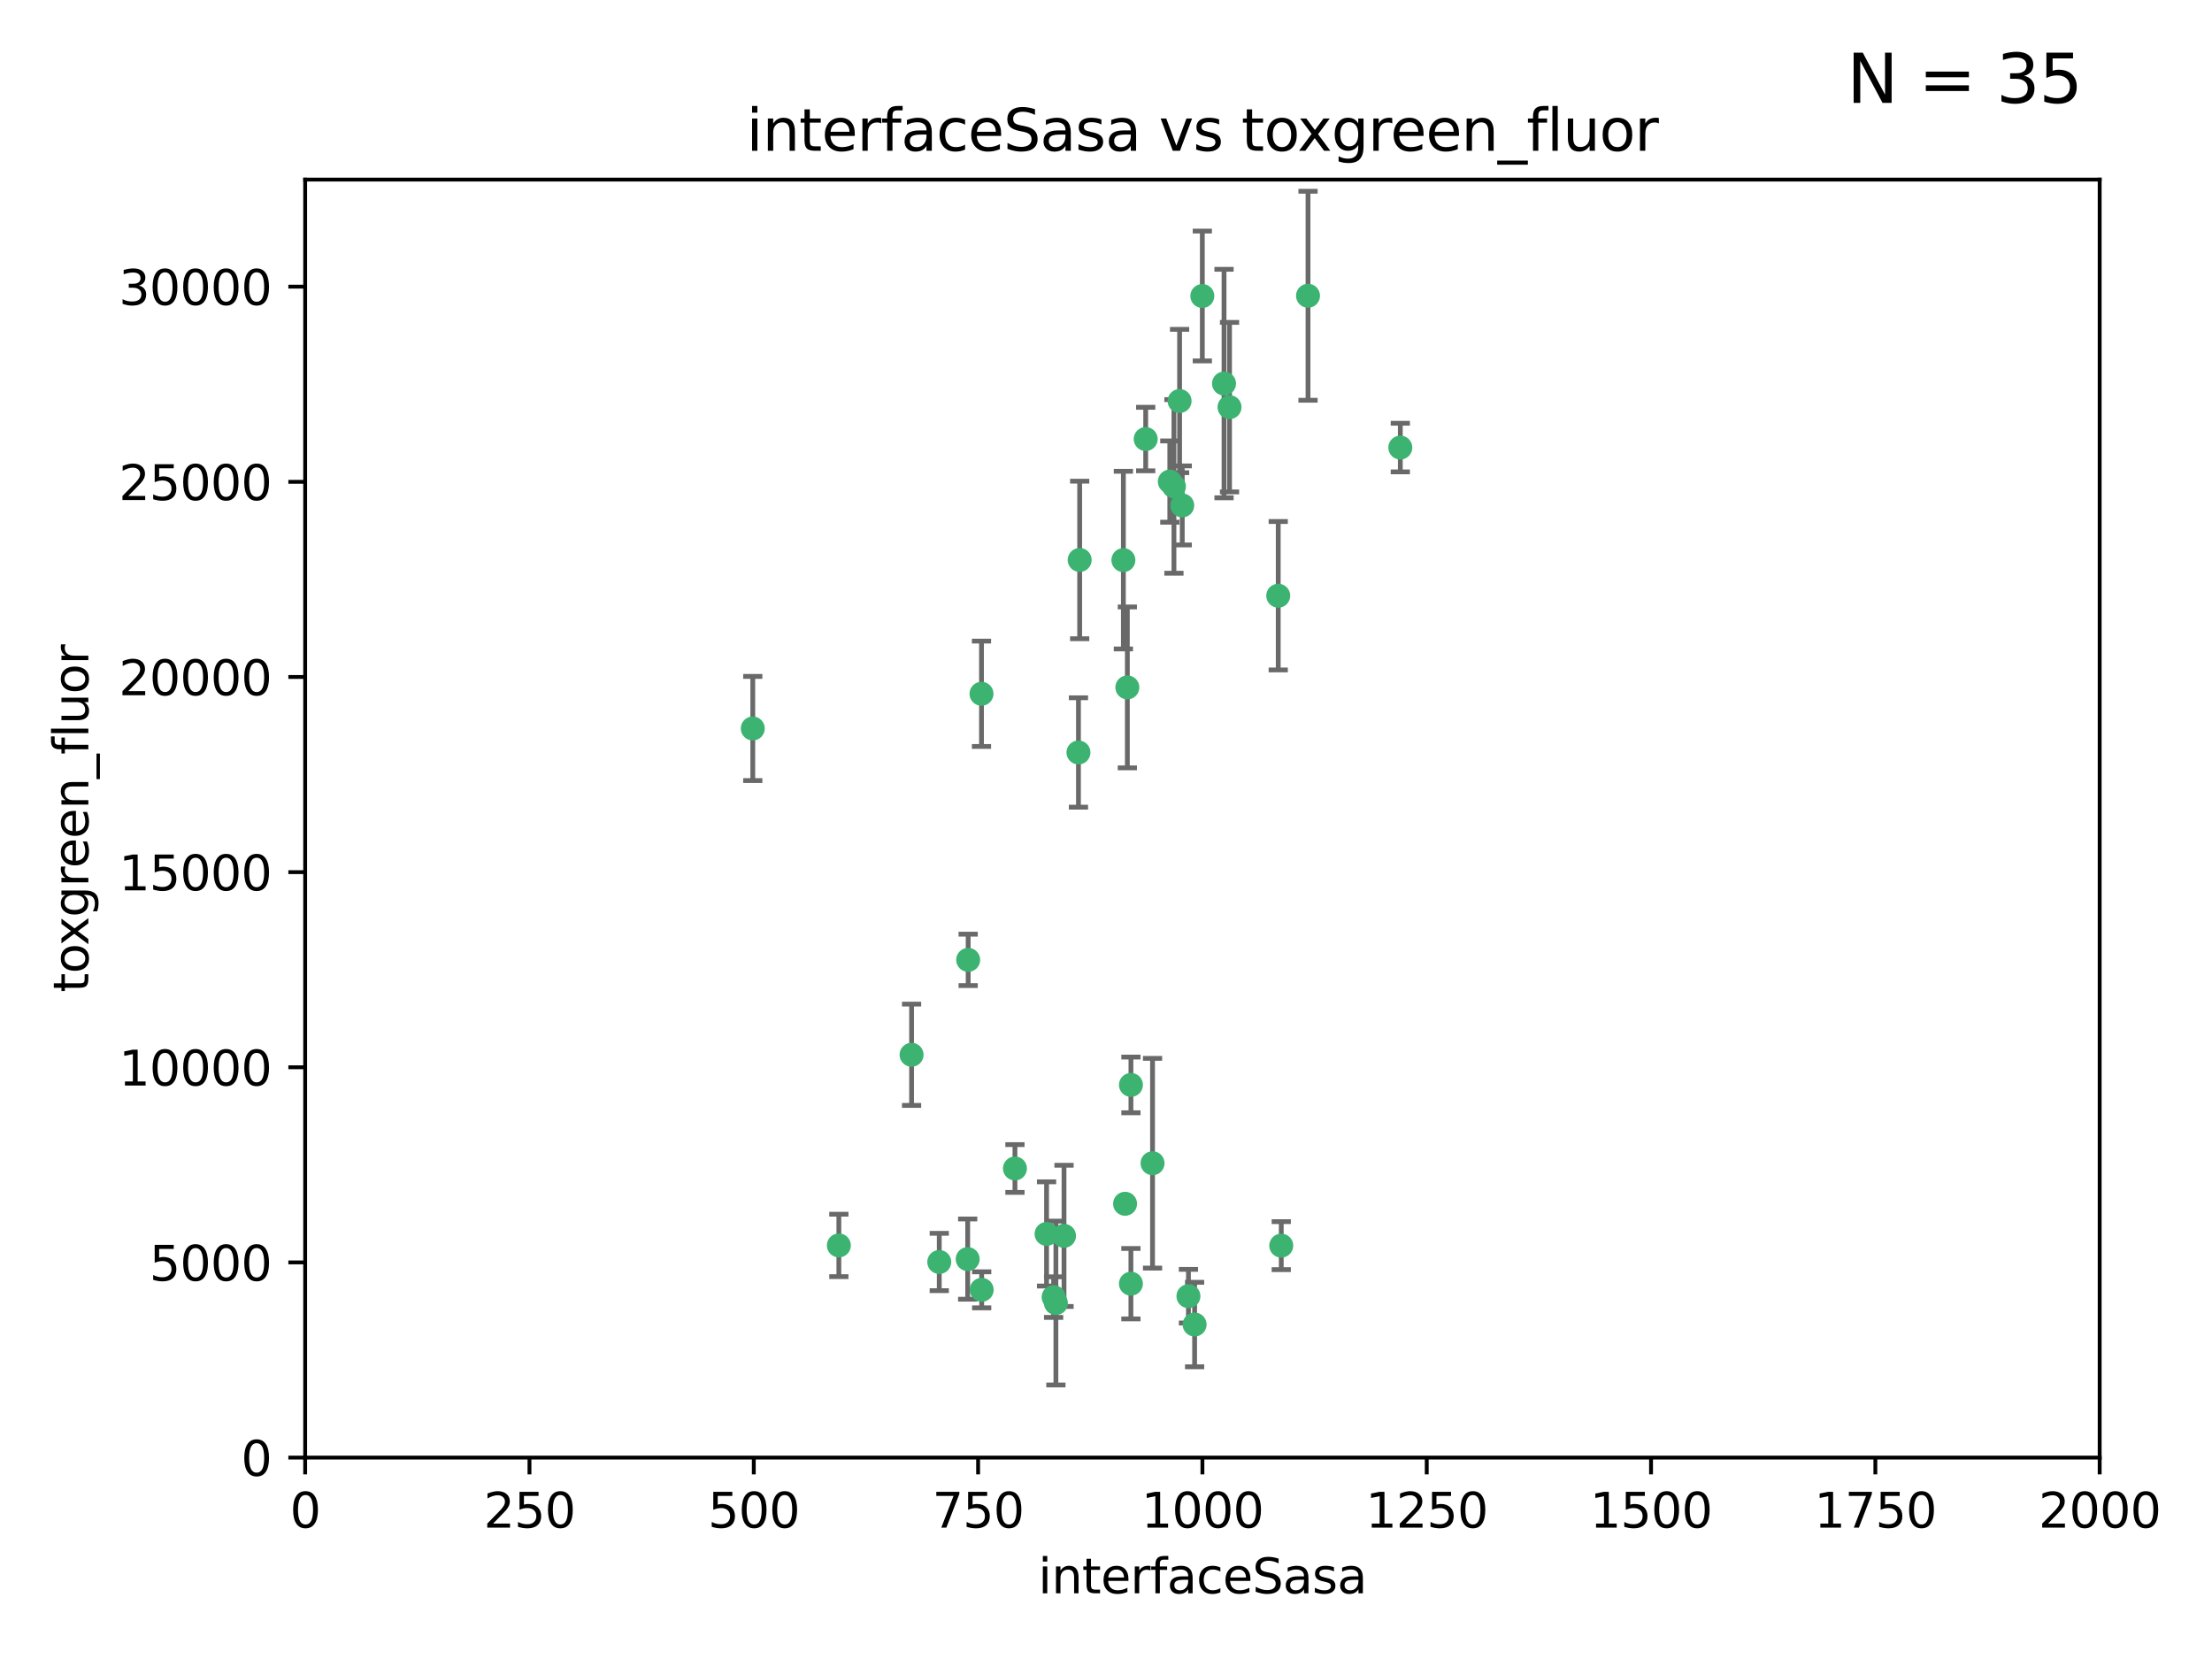 <?xml version="1.0" encoding="utf-8" standalone="no"?>
<!DOCTYPE svg PUBLIC "-//W3C//DTD SVG 1.1//EN"
  "http://www.w3.org/Graphics/SVG/1.1/DTD/svg11.dtd">
<svg xmlns:xlink="http://www.w3.org/1999/xlink" width="460.8pt" height="345.6pt" viewBox="0 0 460.8 345.6" xmlns="http://www.w3.org/2000/svg" version="1.1">
 <defs>
  <style type="text/css">*{stroke-linejoin: round; stroke-linecap: butt}</style>
 </defs>
 <g id="figure_1">
  <g id="patch_1">
   <path d="M 0 345.6 
L 460.8 345.6 
L 460.8 0 
L 0 0 
z
" style="fill: #ffffff"/>
  </g>
  <g id="axes_1">
   <g id="patch_2">
    <path d="M 63.571 303.64 
L 437.4 303.64 
L 437.4 37.411 
L 63.571 37.411 
z
" style="fill: #ffffff"/>
   </g>
   <g id="PathCollection_1">
    <defs>
     <path id="mc323bd91e9" d="M 0 1.118 
C 0.297 1.118 0.581 1 0.791 0.791 
C 1 0.581 1.118 0.297 1.118 0 
C 1.118 -0.297 1 -0.581 0.791 -0.791 
C 0.581 -1 0.297 -1.118 0 -1.118 
C -0.297 -1.118 -0.581 -1 -0.791 -0.791 
C -1 -0.581 -1.118 -0.297 -1.118 0 
C -1.118 0.297 -1 0.581 -0.791 0.791 
C -0.581 1 -0.297 1.118 0 1.118 
z
" style="stroke: #3cb371"/>
    </defs>
    <g clip-path="url(#pe7edab151d)">
     <use xlink:href="#mc323bd91e9" x="243.693" y="100.319" style="fill: #3cb371; stroke: #3cb371"/>
     <use xlink:href="#mc323bd91e9" x="272.484" y="61.614" style="fill: #3cb371; stroke: #3cb371"/>
     <use xlink:href="#mc323bd91e9" x="266.28" y="124.1" style="fill: #3cb371; stroke: #3cb371"/>
     <use xlink:href="#mc323bd91e9" x="254.987" y="79.9" style="fill: #3cb371; stroke: #3cb371"/>
     <use xlink:href="#mc323bd91e9" x="174.75" y="259.442" style="fill: #3cb371; stroke: #3cb371"/>
     <use xlink:href="#mc323bd91e9" x="246.284" y="105.288" style="fill: #3cb371; stroke: #3cb371"/>
     <use xlink:href="#mc323bd91e9" x="244.553" y="101.33" style="fill: #3cb371; stroke: #3cb371"/>
     <use xlink:href="#mc323bd91e9" x="256.134" y="84.817" style="fill: #3cb371; stroke: #3cb371"/>
     <use xlink:href="#mc323bd91e9" x="234.02" y="116.682" style="fill: #3cb371; stroke: #3cb371"/>
     <use xlink:href="#mc323bd91e9" x="238.669" y="91.463" style="fill: #3cb371; stroke: #3cb371"/>
     <use xlink:href="#mc323bd91e9" x="245.731" y="83.54" style="fill: #3cb371; stroke: #3cb371"/>
     <use xlink:href="#mc323bd91e9" x="266.908" y="259.488" style="fill: #3cb371; stroke: #3cb371"/>
     <use xlink:href="#mc323bd91e9" x="240.095" y="242.324" style="fill: #3cb371; stroke: #3cb371"/>
     <use xlink:href="#mc323bd91e9" x="291.711" y="93.237" style="fill: #3cb371; stroke: #3cb371"/>
     <use xlink:href="#mc323bd91e9" x="224.916" y="116.65" style="fill: #3cb371; stroke: #3cb371"/>
     <use xlink:href="#mc323bd91e9" x="250.465" y="61.664" style="fill: #3cb371; stroke: #3cb371"/>
     <use xlink:href="#mc323bd91e9" x="204.462" y="144.527" style="fill: #3cb371; stroke: #3cb371"/>
     <use xlink:href="#mc323bd91e9" x="201.688" y="199.958" style="fill: #3cb371; stroke: #3cb371"/>
     <use xlink:href="#mc323bd91e9" x="224.662" y="156.754" style="fill: #3cb371; stroke: #3cb371"/>
     <use xlink:href="#mc323bd91e9" x="204.503" y="268.694" style="fill: #3cb371; stroke: #3cb371"/>
     <use xlink:href="#mc323bd91e9" x="234.375" y="250.767" style="fill: #3cb371; stroke: #3cb371"/>
     <use xlink:href="#mc323bd91e9" x="221.654" y="257.451" style="fill: #3cb371; stroke: #3cb371"/>
     <use xlink:href="#mc323bd91e9" x="195.666" y="262.896" style="fill: #3cb371; stroke: #3cb371"/>
     <use xlink:href="#mc323bd91e9" x="235.596" y="226.007" style="fill: #3cb371; stroke: #3cb371"/>
     <use xlink:href="#mc323bd91e9" x="247.573" y="270.018" style="fill: #3cb371; stroke: #3cb371"/>
     <use xlink:href="#mc323bd91e9" x="235.59" y="267.417" style="fill: #3cb371; stroke: #3cb371"/>
     <use xlink:href="#mc323bd91e9" x="201.587" y="262.293" style="fill: #3cb371; stroke: #3cb371"/>
     <use xlink:href="#mc323bd91e9" x="219.488" y="270.21" style="fill: #3cb371; stroke: #3cb371"/>
     <use xlink:href="#mc323bd91e9" x="248.859" y="275.924" style="fill: #3cb371; stroke: #3cb371"/>
     <use xlink:href="#mc323bd91e9" x="219.963" y="271.445" style="fill: #3cb371; stroke: #3cb371"/>
     <use xlink:href="#mc323bd91e9" x="189.899" y="219.726" style="fill: #3cb371; stroke: #3cb371"/>
     <use xlink:href="#mc323bd91e9" x="234.846" y="143.2" style="fill: #3cb371; stroke: #3cb371"/>
     <use xlink:href="#mc323bd91e9" x="218.019" y="257.051" style="fill: #3cb371; stroke: #3cb371"/>
     <use xlink:href="#mc323bd91e9" x="211.432" y="243.416" style="fill: #3cb371; stroke: #3cb371"/>
     <use xlink:href="#mc323bd91e9" x="156.817" y="151.755" style="fill: #3cb371; stroke: #3cb371"/>
    </g>
   </g>
   <g id="matplotlib.axis_1">
    <g id="xtick_1">
     <g id="line2d_1">
      <defs>
       <path id="m67f3a3d428" d="M 0 0 
L 0 3.5 
" style="stroke: #000000; stroke-width: 0.8"/>
      </defs>
      <g>
       <use xlink:href="#m67f3a3d428" x="63.571" y="303.64" style="stroke: #000000; stroke-width: 0.8"/>
      </g>
     </g>
     <g id="text_1">
      <!-- 0 -->
      <g transform="translate(60.39 318.238)scale(0.1 -0.1)">
       <defs>
        <path id="DejaVuSans-30" d="M 2034 4250 
Q 1547 4250 1301 3770 
Q 1056 3291 1056 2328 
Q 1056 1369 1301 889 
Q 1547 409 2034 409 
Q 2525 409 2770 889 
Q 3016 1369 3016 2328 
Q 3016 3291 2770 3770 
Q 2525 4250 2034 4250 
z
M 2034 4750 
Q 2819 4750 3233 4129 
Q 3647 3509 3647 2328 
Q 3647 1150 3233 529 
Q 2819 -91 2034 -91 
Q 1250 -91 836 529 
Q 422 1150 422 2328 
Q 422 3509 836 4129 
Q 1250 4750 2034 4750 
z
" transform="scale(0.016)"/>
       </defs>
       <use xlink:href="#DejaVuSans-30"/>
      </g>
     </g>
    </g>
    <g id="xtick_2">
     <g id="line2d_2">
      <g>
       <use xlink:href="#m67f3a3d428" x="110.3" y="303.64" style="stroke: #000000; stroke-width: 0.8"/>
      </g>
     </g>
     <g id="text_2">
      <!-- 250 -->
      <g transform="translate(100.756 318.238)scale(0.1 -0.1)">
       <defs>
        <path id="DejaVuSans-32" d="M 1228 531 
L 3431 531 
L 3431 0 
L 469 0 
L 469 531 
Q 828 903 1448 1529 
Q 2069 2156 2228 2338 
Q 2531 2678 2651 2914 
Q 2772 3150 2772 3378 
Q 2772 3750 2511 3984 
Q 2250 4219 1831 4219 
Q 1534 4219 1204 4116 
Q 875 4013 500 3803 
L 500 4441 
Q 881 4594 1212 4672 
Q 1544 4750 1819 4750 
Q 2544 4750 2975 4387 
Q 3406 4025 3406 3419 
Q 3406 3131 3298 2873 
Q 3191 2616 2906 2266 
Q 2828 2175 2409 1742 
Q 1991 1309 1228 531 
z
" transform="scale(0.016)"/>
        <path id="DejaVuSans-35" d="M 691 4666 
L 3169 4666 
L 3169 4134 
L 1269 4134 
L 1269 2991 
Q 1406 3038 1543 3061 
Q 1681 3084 1819 3084 
Q 2600 3084 3056 2656 
Q 3513 2228 3513 1497 
Q 3513 744 3044 326 
Q 2575 -91 1722 -91 
Q 1428 -91 1123 -41 
Q 819 9 494 109 
L 494 744 
Q 775 591 1075 516 
Q 1375 441 1709 441 
Q 2250 441 2565 725 
Q 2881 1009 2881 1497 
Q 2881 1984 2565 2268 
Q 2250 2553 1709 2553 
Q 1456 2553 1204 2497 
Q 953 2441 691 2322 
L 691 4666 
z
" transform="scale(0.016)"/>
       </defs>
       <use xlink:href="#DejaVuSans-32"/>
       <use xlink:href="#DejaVuSans-35" x="63.623"/>
       <use xlink:href="#DejaVuSans-30" x="127.246"/>
      </g>
     </g>
    </g>
    <g id="xtick_3">
     <g id="line2d_3">
      <g>
       <use xlink:href="#m67f3a3d428" x="157.028" y="303.64" style="stroke: #000000; stroke-width: 0.8"/>
      </g>
     </g>
     <g id="text_3">
      <!-- 500 -->
      <g transform="translate(147.485 318.238)scale(0.1 -0.1)">
       <use xlink:href="#DejaVuSans-35"/>
       <use xlink:href="#DejaVuSans-30" x="63.623"/>
       <use xlink:href="#DejaVuSans-30" x="127.246"/>
      </g>
     </g>
    </g>
    <g id="xtick_4">
     <g id="line2d_4">
      <g>
       <use xlink:href="#m67f3a3d428" x="203.757" y="303.64" style="stroke: #000000; stroke-width: 0.8"/>
      </g>
     </g>
     <g id="text_4">
      <!-- 750 -->
      <g transform="translate(194.213 318.238)scale(0.1 -0.1)">
       <defs>
        <path id="DejaVuSans-37" d="M 525 4666 
L 3525 4666 
L 3525 4397 
L 1831 0 
L 1172 0 
L 2766 4134 
L 525 4134 
L 525 4666 
z
" transform="scale(0.016)"/>
       </defs>
       <use xlink:href="#DejaVuSans-37"/>
       <use xlink:href="#DejaVuSans-35" x="63.623"/>
       <use xlink:href="#DejaVuSans-30" x="127.246"/>
      </g>
     </g>
    </g>
    <g id="xtick_5">
     <g id="line2d_5">
      <g>
       <use xlink:href="#m67f3a3d428" x="250.486" y="303.64" style="stroke: #000000; stroke-width: 0.8"/>
      </g>
     </g>
     <g id="text_5">
      <!-- 1000 -->
      <g transform="translate(237.761 318.238)scale(0.1 -0.1)">
       <defs>
        <path id="DejaVuSans-31" d="M 794 531 
L 1825 531 
L 1825 4091 
L 703 3866 
L 703 4441 
L 1819 4666 
L 2450 4666 
L 2450 531 
L 3481 531 
L 3481 0 
L 794 0 
L 794 531 
z
" transform="scale(0.016)"/>
       </defs>
       <use xlink:href="#DejaVuSans-31"/>
       <use xlink:href="#DejaVuSans-30" x="63.623"/>
       <use xlink:href="#DejaVuSans-30" x="127.246"/>
       <use xlink:href="#DejaVuSans-30" x="190.869"/>
      </g>
     </g>
    </g>
    <g id="xtick_6">
     <g id="line2d_6">
      <g>
       <use xlink:href="#m67f3a3d428" x="297.214" y="303.64" style="stroke: #000000; stroke-width: 0.8"/>
      </g>
     </g>
     <g id="text_6">
      <!-- 1250 -->
      <g transform="translate(284.489 318.238)scale(0.1 -0.1)">
       <use xlink:href="#DejaVuSans-31"/>
       <use xlink:href="#DejaVuSans-32" x="63.623"/>
       <use xlink:href="#DejaVuSans-35" x="127.246"/>
       <use xlink:href="#DejaVuSans-30" x="190.869"/>
      </g>
     </g>
    </g>
    <g id="xtick_7">
     <g id="line2d_7">
      <g>
       <use xlink:href="#m67f3a3d428" x="343.943" y="303.64" style="stroke: #000000; stroke-width: 0.8"/>
      </g>
     </g>
     <g id="text_7">
      <!-- 1500 -->
      <g transform="translate(331.218 318.238)scale(0.1 -0.1)">
       <use xlink:href="#DejaVuSans-31"/>
       <use xlink:href="#DejaVuSans-35" x="63.623"/>
       <use xlink:href="#DejaVuSans-30" x="127.246"/>
       <use xlink:href="#DejaVuSans-30" x="190.869"/>
      </g>
     </g>
    </g>
    <g id="xtick_8">
     <g id="line2d_8">
      <g>
       <use xlink:href="#m67f3a3d428" x="390.671" y="303.64" style="stroke: #000000; stroke-width: 0.8"/>
      </g>
     </g>
     <g id="text_8">
      <!-- 1750 -->
      <g transform="translate(377.946 318.238)scale(0.1 -0.1)">
       <use xlink:href="#DejaVuSans-31"/>
       <use xlink:href="#DejaVuSans-37" x="63.623"/>
       <use xlink:href="#DejaVuSans-35" x="127.246"/>
       <use xlink:href="#DejaVuSans-30" x="190.869"/>
      </g>
     </g>
    </g>
    <g id="xtick_9">
     <g id="line2d_9">
      <g>
       <use xlink:href="#m67f3a3d428" x="437.4" y="303.64" style="stroke: #000000; stroke-width: 0.8"/>
      </g>
     </g>
     <g id="text_9">
      <!-- 2000 -->
      <g transform="translate(424.675 318.238)scale(0.1 -0.1)">
       <use xlink:href="#DejaVuSans-32"/>
       <use xlink:href="#DejaVuSans-30" x="63.623"/>
       <use xlink:href="#DejaVuSans-30" x="127.246"/>
       <use xlink:href="#DejaVuSans-30" x="190.869"/>
      </g>
     </g>
    </g>
    <g id="text_10">
     <!-- interfaceSasa -->
     <g transform="translate(216.279 331.917)scale(0.1 -0.1)">
      <defs>
       <path id="DejaVuSans-69" d="M 603 3500 
L 1178 3500 
L 1178 0 
L 603 0 
L 603 3500 
z
M 603 4863 
L 1178 4863 
L 1178 4134 
L 603 4134 
L 603 4863 
z
" transform="scale(0.016)"/>
       <path id="DejaVuSans-6e" d="M 3513 2113 
L 3513 0 
L 2938 0 
L 2938 2094 
Q 2938 2591 2744 2837 
Q 2550 3084 2163 3084 
Q 1697 3084 1428 2787 
Q 1159 2491 1159 1978 
L 1159 0 
L 581 0 
L 581 3500 
L 1159 3500 
L 1159 2956 
Q 1366 3272 1645 3428 
Q 1925 3584 2291 3584 
Q 2894 3584 3203 3211 
Q 3513 2838 3513 2113 
z
" transform="scale(0.016)"/>
       <path id="DejaVuSans-74" d="M 1172 4494 
L 1172 3500 
L 2356 3500 
L 2356 3053 
L 1172 3053 
L 1172 1153 
Q 1172 725 1289 603 
Q 1406 481 1766 481 
L 2356 481 
L 2356 0 
L 1766 0 
Q 1100 0 847 248 
Q 594 497 594 1153 
L 594 3053 
L 172 3053 
L 172 3500 
L 594 3500 
L 594 4494 
L 1172 4494 
z
" transform="scale(0.016)"/>
       <path id="DejaVuSans-65" d="M 3597 1894 
L 3597 1613 
L 953 1613 
Q 991 1019 1311 708 
Q 1631 397 2203 397 
Q 2534 397 2845 478 
Q 3156 559 3463 722 
L 3463 178 
Q 3153 47 2828 -22 
Q 2503 -91 2169 -91 
Q 1331 -91 842 396 
Q 353 884 353 1716 
Q 353 2575 817 3079 
Q 1281 3584 2069 3584 
Q 2775 3584 3186 3129 
Q 3597 2675 3597 1894 
z
M 3022 2063 
Q 3016 2534 2758 2815 
Q 2500 3097 2075 3097 
Q 1594 3097 1305 2825 
Q 1016 2553 972 2059 
L 3022 2063 
z
" transform="scale(0.016)"/>
       <path id="DejaVuSans-72" d="M 2631 2963 
Q 2534 3019 2420 3045 
Q 2306 3072 2169 3072 
Q 1681 3072 1420 2755 
Q 1159 2438 1159 1844 
L 1159 0 
L 581 0 
L 581 3500 
L 1159 3500 
L 1159 2956 
Q 1341 3275 1631 3429 
Q 1922 3584 2338 3584 
Q 2397 3584 2469 3576 
Q 2541 3569 2628 3553 
L 2631 2963 
z
" transform="scale(0.016)"/>
       <path id="DejaVuSans-66" d="M 2375 4863 
L 2375 4384 
L 1825 4384 
Q 1516 4384 1395 4259 
Q 1275 4134 1275 3809 
L 1275 3500 
L 2222 3500 
L 2222 3053 
L 1275 3053 
L 1275 0 
L 697 0 
L 697 3053 
L 147 3053 
L 147 3500 
L 697 3500 
L 697 3744 
Q 697 4328 969 4595 
Q 1241 4863 1831 4863 
L 2375 4863 
z
" transform="scale(0.016)"/>
       <path id="DejaVuSans-61" d="M 2194 1759 
Q 1497 1759 1228 1600 
Q 959 1441 959 1056 
Q 959 750 1161 570 
Q 1363 391 1709 391 
Q 2188 391 2477 730 
Q 2766 1069 2766 1631 
L 2766 1759 
L 2194 1759 
z
M 3341 1997 
L 3341 0 
L 2766 0 
L 2766 531 
Q 2569 213 2275 61 
Q 1981 -91 1556 -91 
Q 1019 -91 701 211 
Q 384 513 384 1019 
Q 384 1609 779 1909 
Q 1175 2209 1959 2209 
L 2766 2209 
L 2766 2266 
Q 2766 2663 2505 2880 
Q 2244 3097 1772 3097 
Q 1472 3097 1187 3025 
Q 903 2953 641 2809 
L 641 3341 
Q 956 3463 1253 3523 
Q 1550 3584 1831 3584 
Q 2591 3584 2966 3190 
Q 3341 2797 3341 1997 
z
" transform="scale(0.016)"/>
       <path id="DejaVuSans-63" d="M 3122 3366 
L 3122 2828 
Q 2878 2963 2633 3030 
Q 2388 3097 2138 3097 
Q 1578 3097 1268 2742 
Q 959 2388 959 1747 
Q 959 1106 1268 751 
Q 1578 397 2138 397 
Q 2388 397 2633 464 
Q 2878 531 3122 666 
L 3122 134 
Q 2881 22 2623 -34 
Q 2366 -91 2075 -91 
Q 1284 -91 818 406 
Q 353 903 353 1747 
Q 353 2603 823 3093 
Q 1294 3584 2113 3584 
Q 2378 3584 2631 3529 
Q 2884 3475 3122 3366 
z
" transform="scale(0.016)"/>
       <path id="DejaVuSans-53" d="M 3425 4513 
L 3425 3897 
Q 3066 4069 2747 4153 
Q 2428 4238 2131 4238 
Q 1616 4238 1336 4038 
Q 1056 3838 1056 3469 
Q 1056 3159 1242 3001 
Q 1428 2844 1947 2747 
L 2328 2669 
Q 3034 2534 3370 2195 
Q 3706 1856 3706 1288 
Q 3706 609 3251 259 
Q 2797 -91 1919 -91 
Q 1588 -91 1214 -16 
Q 841 59 441 206 
L 441 856 
Q 825 641 1194 531 
Q 1563 422 1919 422 
Q 2459 422 2753 634 
Q 3047 847 3047 1241 
Q 3047 1584 2836 1778 
Q 2625 1972 2144 2069 
L 1759 2144 
Q 1053 2284 737 2584 
Q 422 2884 422 3419 
Q 422 4038 858 4394 
Q 1294 4750 2059 4750 
Q 2388 4750 2728 4690 
Q 3069 4631 3425 4513 
z
" transform="scale(0.016)"/>
       <path id="DejaVuSans-73" d="M 2834 3397 
L 2834 2853 
Q 2591 2978 2328 3040 
Q 2066 3103 1784 3103 
Q 1356 3103 1142 2972 
Q 928 2841 928 2578 
Q 928 2378 1081 2264 
Q 1234 2150 1697 2047 
L 1894 2003 
Q 2506 1872 2764 1633 
Q 3022 1394 3022 966 
Q 3022 478 2636 193 
Q 2250 -91 1575 -91 
Q 1294 -91 989 -36 
Q 684 19 347 128 
L 347 722 
Q 666 556 975 473 
Q 1284 391 1588 391 
Q 1994 391 2212 530 
Q 2431 669 2431 922 
Q 2431 1156 2273 1281 
Q 2116 1406 1581 1522 
L 1381 1569 
Q 847 1681 609 1914 
Q 372 2147 372 2553 
Q 372 3047 722 3315 
Q 1072 3584 1716 3584 
Q 2034 3584 2315 3537 
Q 2597 3491 2834 3397 
z
" transform="scale(0.016)"/>
      </defs>
      <use xlink:href="#DejaVuSans-69"/>
      <use xlink:href="#DejaVuSans-6e" x="27.783"/>
      <use xlink:href="#DejaVuSans-74" x="91.162"/>
      <use xlink:href="#DejaVuSans-65" x="130.371"/>
      <use xlink:href="#DejaVuSans-72" x="191.895"/>
      <use xlink:href="#DejaVuSans-66" x="233.008"/>
      <use xlink:href="#DejaVuSans-61" x="268.213"/>
      <use xlink:href="#DejaVuSans-63" x="329.492"/>
      <use xlink:href="#DejaVuSans-65" x="384.473"/>
      <use xlink:href="#DejaVuSans-53" x="445.996"/>
      <use xlink:href="#DejaVuSans-61" x="509.473"/>
      <use xlink:href="#DejaVuSans-73" x="570.752"/>
      <use xlink:href="#DejaVuSans-61" x="622.852"/>
     </g>
    </g>
   </g>
   <g id="matplotlib.axis_2">
    <g id="ytick_1">
     <g id="line2d_10">
      <defs>
       <path id="m4b9fe46c04" d="M 0 0 
L -3.5 0 
" style="stroke: #000000; stroke-width: 0.8"/>
      </defs>
      <g>
       <use xlink:href="#m4b9fe46c04" x="63.571" y="303.64" style="stroke: #000000; stroke-width: 0.8"/>
      </g>
     </g>
     <g id="text_11">
      <!-- 0 -->
      <g transform="translate(50.209 307.439)scale(0.1 -0.1)">
       <use xlink:href="#DejaVuSans-30"/>
      </g>
     </g>
    </g>
    <g id="ytick_2">
     <g id="line2d_11">
      <g>
       <use xlink:href="#m4b9fe46c04" x="63.571" y="262.986" style="stroke: #000000; stroke-width: 0.8"/>
      </g>
     </g>
     <g id="text_12">
      <!-- 5000 -->
      <g transform="translate(31.121 266.786)scale(0.1 -0.1)">
       <use xlink:href="#DejaVuSans-35"/>
       <use xlink:href="#DejaVuSans-30" x="63.623"/>
       <use xlink:href="#DejaVuSans-30" x="127.246"/>
       <use xlink:href="#DejaVuSans-30" x="190.869"/>
      </g>
     </g>
    </g>
    <g id="ytick_3">
     <g id="line2d_12">
      <g>
       <use xlink:href="#m4b9fe46c04" x="63.571" y="222.333" style="stroke: #000000; stroke-width: 0.8"/>
      </g>
     </g>
     <g id="text_13">
      <!-- 10000 -->
      <g transform="translate(24.759 226.132)scale(0.1 -0.1)">
       <use xlink:href="#DejaVuSans-31"/>
       <use xlink:href="#DejaVuSans-30" x="63.623"/>
       <use xlink:href="#DejaVuSans-30" x="127.246"/>
       <use xlink:href="#DejaVuSans-30" x="190.869"/>
       <use xlink:href="#DejaVuSans-30" x="254.492"/>
      </g>
     </g>
    </g>
    <g id="ytick_4">
     <g id="line2d_13">
      <g>
       <use xlink:href="#m4b9fe46c04" x="63.571" y="181.679" style="stroke: #000000; stroke-width: 0.8"/>
      </g>
     </g>
     <g id="text_14">
      <!-- 15000 -->
      <g transform="translate(24.759 185.478)scale(0.1 -0.1)">
       <use xlink:href="#DejaVuSans-31"/>
       <use xlink:href="#DejaVuSans-35" x="63.623"/>
       <use xlink:href="#DejaVuSans-30" x="127.246"/>
       <use xlink:href="#DejaVuSans-30" x="190.869"/>
       <use xlink:href="#DejaVuSans-30" x="254.492"/>
      </g>
     </g>
    </g>
    <g id="ytick_5">
     <g id="line2d_14">
      <g>
       <use xlink:href="#m4b9fe46c04" x="63.571" y="141.026" style="stroke: #000000; stroke-width: 0.8"/>
      </g>
     </g>
     <g id="text_15">
      <!-- 20000 -->
      <g transform="translate(24.759 144.825)scale(0.1 -0.1)">
       <use xlink:href="#DejaVuSans-32"/>
       <use xlink:href="#DejaVuSans-30" x="63.623"/>
       <use xlink:href="#DejaVuSans-30" x="127.246"/>
       <use xlink:href="#DejaVuSans-30" x="190.869"/>
       <use xlink:href="#DejaVuSans-30" x="254.492"/>
      </g>
     </g>
    </g>
    <g id="ytick_6">
     <g id="line2d_15">
      <g>
       <use xlink:href="#m4b9fe46c04" x="63.571" y="100.372" style="stroke: #000000; stroke-width: 0.8"/>
      </g>
     </g>
     <g id="text_16">
      <!-- 25000 -->
      <g transform="translate(24.759 104.171)scale(0.1 -0.1)">
       <use xlink:href="#DejaVuSans-32"/>
       <use xlink:href="#DejaVuSans-35" x="63.623"/>
       <use xlink:href="#DejaVuSans-30" x="127.246"/>
       <use xlink:href="#DejaVuSans-30" x="190.869"/>
       <use xlink:href="#DejaVuSans-30" x="254.492"/>
      </g>
     </g>
    </g>
    <g id="ytick_7">
     <g id="line2d_16">
      <g>
       <use xlink:href="#m4b9fe46c04" x="63.571" y="59.718" style="stroke: #000000; stroke-width: 0.8"/>
      </g>
     </g>
     <g id="text_17">
      <!-- 30000 -->
      <g transform="translate(24.759 63.518)scale(0.1 -0.1)">
       <defs>
        <path id="DejaVuSans-33" d="M 2597 2516 
Q 3050 2419 3304 2112 
Q 3559 1806 3559 1356 
Q 3559 666 3084 287 
Q 2609 -91 1734 -91 
Q 1441 -91 1130 -33 
Q 819 25 488 141 
L 488 750 
Q 750 597 1062 519 
Q 1375 441 1716 441 
Q 2309 441 2620 675 
Q 2931 909 2931 1356 
Q 2931 1769 2642 2001 
Q 2353 2234 1838 2234 
L 1294 2234 
L 1294 2753 
L 1863 2753 
Q 2328 2753 2575 2939 
Q 2822 3125 2822 3475 
Q 2822 3834 2567 4026 
Q 2313 4219 1838 4219 
Q 1578 4219 1281 4162 
Q 984 4106 628 3988 
L 628 4550 
Q 988 4650 1302 4700 
Q 1616 4750 1894 4750 
Q 2613 4750 3031 4423 
Q 3450 4097 3450 3541 
Q 3450 3153 3228 2886 
Q 3006 2619 2597 2516 
z
" transform="scale(0.016)"/>
       </defs>
       <use xlink:href="#DejaVuSans-33"/>
       <use xlink:href="#DejaVuSans-30" x="63.623"/>
       <use xlink:href="#DejaVuSans-30" x="127.246"/>
       <use xlink:href="#DejaVuSans-30" x="190.869"/>
       <use xlink:href="#DejaVuSans-30" x="254.492"/>
      </g>
     </g>
    </g>
    <g id="text_18">
     <!-- toxgreen_fluor -->
     <g transform="translate(18.401 206.72)rotate(-90)scale(0.1 -0.1)">
      <defs>
       <path id="DejaVuSans-6f" d="M 1959 3097 
Q 1497 3097 1228 2736 
Q 959 2375 959 1747 
Q 959 1119 1226 758 
Q 1494 397 1959 397 
Q 2419 397 2687 759 
Q 2956 1122 2956 1747 
Q 2956 2369 2687 2733 
Q 2419 3097 1959 3097 
z
M 1959 3584 
Q 2709 3584 3137 3096 
Q 3566 2609 3566 1747 
Q 3566 888 3137 398 
Q 2709 -91 1959 -91 
Q 1206 -91 779 398 
Q 353 888 353 1747 
Q 353 2609 779 3096 
Q 1206 3584 1959 3584 
z
" transform="scale(0.016)"/>
       <path id="DejaVuSans-78" d="M 3513 3500 
L 2247 1797 
L 3578 0 
L 2900 0 
L 1881 1375 
L 863 0 
L 184 0 
L 1544 1831 
L 300 3500 
L 978 3500 
L 1906 2253 
L 2834 3500 
L 3513 3500 
z
" transform="scale(0.016)"/>
       <path id="DejaVuSans-67" d="M 2906 1791 
Q 2906 2416 2648 2759 
Q 2391 3103 1925 3103 
Q 1463 3103 1205 2759 
Q 947 2416 947 1791 
Q 947 1169 1205 825 
Q 1463 481 1925 481 
Q 2391 481 2648 825 
Q 2906 1169 2906 1791 
z
M 3481 434 
Q 3481 -459 3084 -895 
Q 2688 -1331 1869 -1331 
Q 1566 -1331 1297 -1286 
Q 1028 -1241 775 -1147 
L 775 -588 
Q 1028 -725 1275 -790 
Q 1522 -856 1778 -856 
Q 2344 -856 2625 -561 
Q 2906 -266 2906 331 
L 2906 616 
Q 2728 306 2450 153 
Q 2172 0 1784 0 
Q 1141 0 747 490 
Q 353 981 353 1791 
Q 353 2603 747 3093 
Q 1141 3584 1784 3584 
Q 2172 3584 2450 3431 
Q 2728 3278 2906 2969 
L 2906 3500 
L 3481 3500 
L 3481 434 
z
" transform="scale(0.016)"/>
       <path id="DejaVuSans-5f" d="M 3263 -1063 
L 3263 -1509 
L -63 -1509 
L -63 -1063 
L 3263 -1063 
z
" transform="scale(0.016)"/>
       <path id="DejaVuSans-6c" d="M 603 4863 
L 1178 4863 
L 1178 0 
L 603 0 
L 603 4863 
z
" transform="scale(0.016)"/>
       <path id="DejaVuSans-75" d="M 544 1381 
L 544 3500 
L 1119 3500 
L 1119 1403 
Q 1119 906 1312 657 
Q 1506 409 1894 409 
Q 2359 409 2629 706 
Q 2900 1003 2900 1516 
L 2900 3500 
L 3475 3500 
L 3475 0 
L 2900 0 
L 2900 538 
Q 2691 219 2414 64 
Q 2138 -91 1772 -91 
Q 1169 -91 856 284 
Q 544 659 544 1381 
z
M 1991 3584 
L 1991 3584 
z
" transform="scale(0.016)"/>
      </defs>
      <use xlink:href="#DejaVuSans-74"/>
      <use xlink:href="#DejaVuSans-6f" x="39.209"/>
      <use xlink:href="#DejaVuSans-78" x="97.266"/>
      <use xlink:href="#DejaVuSans-67" x="156.445"/>
      <use xlink:href="#DejaVuSans-72" x="219.922"/>
      <use xlink:href="#DejaVuSans-65" x="258.785"/>
      <use xlink:href="#DejaVuSans-65" x="320.309"/>
      <use xlink:href="#DejaVuSans-6e" x="381.832"/>
      <use xlink:href="#DejaVuSans-5f" x="445.211"/>
      <use xlink:href="#DejaVuSans-66" x="495.211"/>
      <use xlink:href="#DejaVuSans-6c" x="530.416"/>
      <use xlink:href="#DejaVuSans-75" x="558.199"/>
      <use xlink:href="#DejaVuSans-6f" x="621.578"/>
      <use xlink:href="#DejaVuSans-72" x="682.76"/>
     </g>
    </g>
   </g>
   <g id="LineCollection_1">
    <path d="M 243.693 108.787 
L 243.693 91.852 
" clip-path="url(#pe7edab151d)" style="fill: none; stroke: #696969"/>
    <path d="M 272.484 83.38 
L 272.484 39.848 
" clip-path="url(#pe7edab151d)" style="fill: none; stroke: #696969"/>
    <path d="M 266.28 139.562 
L 266.28 108.638 
" clip-path="url(#pe7edab151d)" style="fill: none; stroke: #696969"/>
    <path d="M 254.987 103.698 
L 254.987 56.102 
" clip-path="url(#pe7edab151d)" style="fill: none; stroke: #696969"/>
    <path d="M 174.75 265.941 
L 174.75 252.944 
" clip-path="url(#pe7edab151d)" style="fill: none; stroke: #696969"/>
    <path d="M 246.284 113.522 
L 246.284 97.054 
" clip-path="url(#pe7edab151d)" style="fill: none; stroke: #696969"/>
    <path d="M 244.553 119.415 
L 244.553 83.245 
" clip-path="url(#pe7edab151d)" style="fill: none; stroke: #696969"/>
    <path d="M 256.134 102.476 
L 256.134 67.157 
" clip-path="url(#pe7edab151d)" style="fill: none; stroke: #696969"/>
    <path d="M 234.02 135.19 
L 234.02 98.175 
" clip-path="url(#pe7edab151d)" style="fill: none; stroke: #696969"/>
    <path d="M 238.669 98.075 
L 238.669 84.85 
" clip-path="url(#pe7edab151d)" style="fill: none; stroke: #696969"/>
    <path d="M 245.731 98.468 
L 245.731 68.613 
" clip-path="url(#pe7edab151d)" style="fill: none; stroke: #696969"/>
    <path d="M 266.908 264.487 
L 266.908 254.489 
" clip-path="url(#pe7edab151d)" style="fill: none; stroke: #696969"/>
    <path d="M 240.095 264.166 
L 240.095 220.481 
" clip-path="url(#pe7edab151d)" style="fill: none; stroke: #696969"/>
    <path d="M 291.711 98.3 
L 291.711 88.175 
" clip-path="url(#pe7edab151d)" style="fill: none; stroke: #696969"/>
    <path d="M 224.916 133.058 
L 224.916 100.243 
" clip-path="url(#pe7edab151d)" style="fill: none; stroke: #696969"/>
    <path d="M 250.465 75.185 
L 250.465 48.142 
" clip-path="url(#pe7edab151d)" style="fill: none; stroke: #696969"/>
    <path d="M 204.462 155.498 
L 204.462 133.556 
" clip-path="url(#pe7edab151d)" style="fill: none; stroke: #696969"/>
    <path d="M 201.688 205.31 
L 201.688 194.605 
" clip-path="url(#pe7edab151d)" style="fill: none; stroke: #696969"/>
    <path d="M 224.662 168.148 
L 224.662 145.359 
" clip-path="url(#pe7edab151d)" style="fill: none; stroke: #696969"/>
    <path d="M 204.503 272.448 
L 204.503 264.94 
" clip-path="url(#pe7edab151d)" style="fill: none; stroke: #696969"/>
    <path d="M 234.375 251.458 
L 234.375 250.077 
" clip-path="url(#pe7edab151d)" style="fill: none; stroke: #696969"/>
    <path d="M 221.654 272.157 
L 221.654 242.746 
" clip-path="url(#pe7edab151d)" style="fill: none; stroke: #696969"/>
    <path d="M 195.666 268.864 
L 195.666 256.927 
" clip-path="url(#pe7edab151d)" style="fill: none; stroke: #696969"/>
    <path d="M 235.596 231.811 
L 235.596 220.203 
" clip-path="url(#pe7edab151d)" style="fill: none; stroke: #696969"/>
    <path d="M 247.573 275.607 
L 247.573 264.429 
" clip-path="url(#pe7edab151d)" style="fill: none; stroke: #696969"/>
    <path d="M 235.59 274.752 
L 235.59 260.081 
" clip-path="url(#pe7edab151d)" style="fill: none; stroke: #696969"/>
    <path d="M 201.587 270.647 
L 201.587 253.939 
" clip-path="url(#pe7edab151d)" style="fill: none; stroke: #696969"/>
    <path d="M 219.488 274.44 
L 219.488 265.981 
" clip-path="url(#pe7edab151d)" style="fill: none; stroke: #696969"/>
    <path d="M 248.859 284.727 
L 248.859 267.12 
" clip-path="url(#pe7edab151d)" style="fill: none; stroke: #696969"/>
    <path d="M 219.963 288.513 
L 219.963 254.376 
" clip-path="url(#pe7edab151d)" style="fill: none; stroke: #696969"/>
    <path d="M 189.899 230.277 
L 189.899 209.176 
" clip-path="url(#pe7edab151d)" style="fill: none; stroke: #696969"/>
    <path d="M 234.846 159.961 
L 234.846 126.439 
" clip-path="url(#pe7edab151d)" style="fill: none; stroke: #696969"/>
    <path d="M 218.019 267.904 
L 218.019 246.198 
" clip-path="url(#pe7edab151d)" style="fill: none; stroke: #696969"/>
    <path d="M 211.432 248.392 
L 211.432 238.44 
" clip-path="url(#pe7edab151d)" style="fill: none; stroke: #696969"/>
    <path d="M 156.817 162.606 
L 156.817 140.905 
" clip-path="url(#pe7edab151d)" style="fill: none; stroke: #696969"/>
   </g>
   <g id="line2d_17">
    <defs>
     <path id="m67feba1a77" d="M 2 0 
L -2 -0 
" style="stroke: #696969"/>
    </defs>
    <g clip-path="url(#pe7edab151d)">
     <use xlink:href="#m67feba1a77" x="243.693" y="108.787" style="fill: #696969; stroke: #696969"/>
     <use xlink:href="#m67feba1a77" x="272.484" y="83.38" style="fill: #696969; stroke: #696969"/>
     <use xlink:href="#m67feba1a77" x="266.28" y="139.562" style="fill: #696969; stroke: #696969"/>
     <use xlink:href="#m67feba1a77" x="254.987" y="103.698" style="fill: #696969; stroke: #696969"/>
     <use xlink:href="#m67feba1a77" x="174.75" y="265.941" style="fill: #696969; stroke: #696969"/>
     <use xlink:href="#m67feba1a77" x="246.284" y="113.522" style="fill: #696969; stroke: #696969"/>
     <use xlink:href="#m67feba1a77" x="244.553" y="119.415" style="fill: #696969; stroke: #696969"/>
     <use xlink:href="#m67feba1a77" x="256.134" y="102.476" style="fill: #696969; stroke: #696969"/>
     <use xlink:href="#m67feba1a77" x="234.02" y="135.19" style="fill: #696969; stroke: #696969"/>
     <use xlink:href="#m67feba1a77" x="238.669" y="98.075" style="fill: #696969; stroke: #696969"/>
     <use xlink:href="#m67feba1a77" x="245.731" y="98.468" style="fill: #696969; stroke: #696969"/>
     <use xlink:href="#m67feba1a77" x="266.908" y="264.487" style="fill: #696969; stroke: #696969"/>
     <use xlink:href="#m67feba1a77" x="240.095" y="264.166" style="fill: #696969; stroke: #696969"/>
     <use xlink:href="#m67feba1a77" x="291.711" y="98.3" style="fill: #696969; stroke: #696969"/>
     <use xlink:href="#m67feba1a77" x="224.916" y="133.058" style="fill: #696969; stroke: #696969"/>
     <use xlink:href="#m67feba1a77" x="250.465" y="75.185" style="fill: #696969; stroke: #696969"/>
     <use xlink:href="#m67feba1a77" x="204.462" y="155.498" style="fill: #696969; stroke: #696969"/>
     <use xlink:href="#m67feba1a77" x="201.688" y="205.31" style="fill: #696969; stroke: #696969"/>
     <use xlink:href="#m67feba1a77" x="224.662" y="168.148" style="fill: #696969; stroke: #696969"/>
     <use xlink:href="#m67feba1a77" x="204.503" y="272.448" style="fill: #696969; stroke: #696969"/>
     <use xlink:href="#m67feba1a77" x="234.375" y="251.458" style="fill: #696969; stroke: #696969"/>
     <use xlink:href="#m67feba1a77" x="221.654" y="272.157" style="fill: #696969; stroke: #696969"/>
     <use xlink:href="#m67feba1a77" x="195.666" y="268.864" style="fill: #696969; stroke: #696969"/>
     <use xlink:href="#m67feba1a77" x="235.596" y="231.811" style="fill: #696969; stroke: #696969"/>
     <use xlink:href="#m67feba1a77" x="247.573" y="275.607" style="fill: #696969; stroke: #696969"/>
     <use xlink:href="#m67feba1a77" x="235.59" y="274.752" style="fill: #696969; stroke: #696969"/>
     <use xlink:href="#m67feba1a77" x="201.587" y="270.647" style="fill: #696969; stroke: #696969"/>
     <use xlink:href="#m67feba1a77" x="219.488" y="274.44" style="fill: #696969; stroke: #696969"/>
     <use xlink:href="#m67feba1a77" x="248.859" y="284.727" style="fill: #696969; stroke: #696969"/>
     <use xlink:href="#m67feba1a77" x="219.963" y="288.513" style="fill: #696969; stroke: #696969"/>
     <use xlink:href="#m67feba1a77" x="189.899" y="230.277" style="fill: #696969; stroke: #696969"/>
     <use xlink:href="#m67feba1a77" x="234.846" y="159.961" style="fill: #696969; stroke: #696969"/>
     <use xlink:href="#m67feba1a77" x="218.019" y="267.904" style="fill: #696969; stroke: #696969"/>
     <use xlink:href="#m67feba1a77" x="211.432" y="248.392" style="fill: #696969; stroke: #696969"/>
     <use xlink:href="#m67feba1a77" x="156.817" y="162.606" style="fill: #696969; stroke: #696969"/>
    </g>
   </g>
   <g id="line2d_18">
    <g clip-path="url(#pe7edab151d)">
     <use xlink:href="#m67feba1a77" x="243.693" y="91.852" style="fill: #696969; stroke: #696969"/>
     <use xlink:href="#m67feba1a77" x="272.484" y="39.848" style="fill: #696969; stroke: #696969"/>
     <use xlink:href="#m67feba1a77" x="266.28" y="108.638" style="fill: #696969; stroke: #696969"/>
     <use xlink:href="#m67feba1a77" x="254.987" y="56.102" style="fill: #696969; stroke: #696969"/>
     <use xlink:href="#m67feba1a77" x="174.75" y="252.944" style="fill: #696969; stroke: #696969"/>
     <use xlink:href="#m67feba1a77" x="246.284" y="97.054" style="fill: #696969; stroke: #696969"/>
     <use xlink:href="#m67feba1a77" x="244.553" y="83.245" style="fill: #696969; stroke: #696969"/>
     <use xlink:href="#m67feba1a77" x="256.134" y="67.157" style="fill: #696969; stroke: #696969"/>
     <use xlink:href="#m67feba1a77" x="234.02" y="98.175" style="fill: #696969; stroke: #696969"/>
     <use xlink:href="#m67feba1a77" x="238.669" y="84.85" style="fill: #696969; stroke: #696969"/>
     <use xlink:href="#m67feba1a77" x="245.731" y="68.613" style="fill: #696969; stroke: #696969"/>
     <use xlink:href="#m67feba1a77" x="266.908" y="254.489" style="fill: #696969; stroke: #696969"/>
     <use xlink:href="#m67feba1a77" x="240.095" y="220.481" style="fill: #696969; stroke: #696969"/>
     <use xlink:href="#m67feba1a77" x="291.711" y="88.175" style="fill: #696969; stroke: #696969"/>
     <use xlink:href="#m67feba1a77" x="224.916" y="100.243" style="fill: #696969; stroke: #696969"/>
     <use xlink:href="#m67feba1a77" x="250.465" y="48.142" style="fill: #696969; stroke: #696969"/>
     <use xlink:href="#m67feba1a77" x="204.462" y="133.556" style="fill: #696969; stroke: #696969"/>
     <use xlink:href="#m67feba1a77" x="201.688" y="194.605" style="fill: #696969; stroke: #696969"/>
     <use xlink:href="#m67feba1a77" x="224.662" y="145.359" style="fill: #696969; stroke: #696969"/>
     <use xlink:href="#m67feba1a77" x="204.503" y="264.94" style="fill: #696969; stroke: #696969"/>
     <use xlink:href="#m67feba1a77" x="234.375" y="250.077" style="fill: #696969; stroke: #696969"/>
     <use xlink:href="#m67feba1a77" x="221.654" y="242.746" style="fill: #696969; stroke: #696969"/>
     <use xlink:href="#m67feba1a77" x="195.666" y="256.927" style="fill: #696969; stroke: #696969"/>
     <use xlink:href="#m67feba1a77" x="235.596" y="220.203" style="fill: #696969; stroke: #696969"/>
     <use xlink:href="#m67feba1a77" x="247.573" y="264.429" style="fill: #696969; stroke: #696969"/>
     <use xlink:href="#m67feba1a77" x="235.59" y="260.081" style="fill: #696969; stroke: #696969"/>
     <use xlink:href="#m67feba1a77" x="201.587" y="253.939" style="fill: #696969; stroke: #696969"/>
     <use xlink:href="#m67feba1a77" x="219.488" y="265.981" style="fill: #696969; stroke: #696969"/>
     <use xlink:href="#m67feba1a77" x="248.859" y="267.12" style="fill: #696969; stroke: #696969"/>
     <use xlink:href="#m67feba1a77" x="219.963" y="254.376" style="fill: #696969; stroke: #696969"/>
     <use xlink:href="#m67feba1a77" x="189.899" y="209.176" style="fill: #696969; stroke: #696969"/>
     <use xlink:href="#m67feba1a77" x="234.846" y="126.439" style="fill: #696969; stroke: #696969"/>
     <use xlink:href="#m67feba1a77" x="218.019" y="246.198" style="fill: #696969; stroke: #696969"/>
     <use xlink:href="#m67feba1a77" x="211.432" y="238.44" style="fill: #696969; stroke: #696969"/>
     <use xlink:href="#m67feba1a77" x="156.817" y="140.905" style="fill: #696969; stroke: #696969"/>
    </g>
   </g>
   <g id="line2d_19">
    <defs>
     <path id="mf5a2695d28" d="M 0 2 
C 0.53 2 1.039 1.789 1.414 1.414 
C 1.789 1.039 2 0.53 2 0 
C 2 -0.53 1.789 -1.039 1.414 -1.414 
C 1.039 -1.789 0.53 -2 0 -2 
C -0.53 -2 -1.039 -1.789 -1.414 -1.414 
C -1.789 -1.039 -2 -0.53 -2 0 
C -2 0.53 -1.789 1.039 -1.414 1.414 
C -1.039 1.789 -0.53 2 0 2 
z
" style="stroke: #3cb371"/>
    </defs>
    <g clip-path="url(#pe7edab151d)">
     <use xlink:href="#mf5a2695d28" x="243.693" y="100.319" style="fill: #3cb371; stroke: #3cb371"/>
     <use xlink:href="#mf5a2695d28" x="272.484" y="61.614" style="fill: #3cb371; stroke: #3cb371"/>
     <use xlink:href="#mf5a2695d28" x="266.28" y="124.1" style="fill: #3cb371; stroke: #3cb371"/>
     <use xlink:href="#mf5a2695d28" x="254.987" y="79.9" style="fill: #3cb371; stroke: #3cb371"/>
     <use xlink:href="#mf5a2695d28" x="174.75" y="259.442" style="fill: #3cb371; stroke: #3cb371"/>
     <use xlink:href="#mf5a2695d28" x="246.284" y="105.288" style="fill: #3cb371; stroke: #3cb371"/>
     <use xlink:href="#mf5a2695d28" x="244.553" y="101.33" style="fill: #3cb371; stroke: #3cb371"/>
     <use xlink:href="#mf5a2695d28" x="256.134" y="84.817" style="fill: #3cb371; stroke: #3cb371"/>
     <use xlink:href="#mf5a2695d28" x="234.02" y="116.682" style="fill: #3cb371; stroke: #3cb371"/>
     <use xlink:href="#mf5a2695d28" x="238.669" y="91.463" style="fill: #3cb371; stroke: #3cb371"/>
     <use xlink:href="#mf5a2695d28" x="245.731" y="83.54" style="fill: #3cb371; stroke: #3cb371"/>
     <use xlink:href="#mf5a2695d28" x="266.908" y="259.488" style="fill: #3cb371; stroke: #3cb371"/>
     <use xlink:href="#mf5a2695d28" x="240.095" y="242.324" style="fill: #3cb371; stroke: #3cb371"/>
     <use xlink:href="#mf5a2695d28" x="291.711" y="93.237" style="fill: #3cb371; stroke: #3cb371"/>
     <use xlink:href="#mf5a2695d28" x="224.916" y="116.65" style="fill: #3cb371; stroke: #3cb371"/>
     <use xlink:href="#mf5a2695d28" x="250.465" y="61.664" style="fill: #3cb371; stroke: #3cb371"/>
     <use xlink:href="#mf5a2695d28" x="204.462" y="144.527" style="fill: #3cb371; stroke: #3cb371"/>
     <use xlink:href="#mf5a2695d28" x="201.688" y="199.958" style="fill: #3cb371; stroke: #3cb371"/>
     <use xlink:href="#mf5a2695d28" x="224.662" y="156.754" style="fill: #3cb371; stroke: #3cb371"/>
     <use xlink:href="#mf5a2695d28" x="204.503" y="268.694" style="fill: #3cb371; stroke: #3cb371"/>
     <use xlink:href="#mf5a2695d28" x="234.375" y="250.767" style="fill: #3cb371; stroke: #3cb371"/>
     <use xlink:href="#mf5a2695d28" x="221.654" y="257.451" style="fill: #3cb371; stroke: #3cb371"/>
     <use xlink:href="#mf5a2695d28" x="195.666" y="262.896" style="fill: #3cb371; stroke: #3cb371"/>
     <use xlink:href="#mf5a2695d28" x="235.596" y="226.007" style="fill: #3cb371; stroke: #3cb371"/>
     <use xlink:href="#mf5a2695d28" x="247.573" y="270.018" style="fill: #3cb371; stroke: #3cb371"/>
     <use xlink:href="#mf5a2695d28" x="235.59" y="267.417" style="fill: #3cb371; stroke: #3cb371"/>
     <use xlink:href="#mf5a2695d28" x="201.587" y="262.293" style="fill: #3cb371; stroke: #3cb371"/>
     <use xlink:href="#mf5a2695d28" x="219.488" y="270.21" style="fill: #3cb371; stroke: #3cb371"/>
     <use xlink:href="#mf5a2695d28" x="248.859" y="275.924" style="fill: #3cb371; stroke: #3cb371"/>
     <use xlink:href="#mf5a2695d28" x="219.963" y="271.445" style="fill: #3cb371; stroke: #3cb371"/>
     <use xlink:href="#mf5a2695d28" x="189.899" y="219.726" style="fill: #3cb371; stroke: #3cb371"/>
     <use xlink:href="#mf5a2695d28" x="234.846" y="143.2" style="fill: #3cb371; stroke: #3cb371"/>
     <use xlink:href="#mf5a2695d28" x="218.019" y="257.051" style="fill: #3cb371; stroke: #3cb371"/>
     <use xlink:href="#mf5a2695d28" x="211.432" y="243.416" style="fill: #3cb371; stroke: #3cb371"/>
     <use xlink:href="#mf5a2695d28" x="156.817" y="151.755" style="fill: #3cb371; stroke: #3cb371"/>
    </g>
   </g>
   <g id="patch_3">
    <path d="M 63.571 303.64 
L 63.571 37.411 
" style="fill: none; stroke: #000000; stroke-width: 0.8; stroke-linejoin: miter; stroke-linecap: square"/>
   </g>
   <g id="patch_4">
    <path d="M 437.4 303.64 
L 437.4 37.411 
" style="fill: none; stroke: #000000; stroke-width: 0.8; stroke-linejoin: miter; stroke-linecap: square"/>
   </g>
   <g id="patch_5">
    <path d="M 63.571 303.64 
L 437.4 303.64 
" style="fill: none; stroke: #000000; stroke-width: 0.8; stroke-linejoin: miter; stroke-linecap: square"/>
   </g>
   <g id="patch_6">
    <path d="M 63.571 37.411 
L 437.4 37.411 
" style="fill: none; stroke: #000000; stroke-width: 0.8; stroke-linejoin: miter; stroke-linecap: square"/>
   </g>
   <g id="text_19">
    <!-- N = 35 -->
    <g transform="translate(384.743 21.426)scale(0.14 -0.14)">
     <defs>
      <path id="DejaVuSans-4e" d="M 628 4666 
L 1478 4666 
L 3547 763 
L 3547 4666 
L 4159 4666 
L 4159 0 
L 3309 0 
L 1241 3903 
L 1241 0 
L 628 0 
L 628 4666 
z
" transform="scale(0.016)"/>
      <path id="DejaVuSans-20" transform="scale(0.016)"/>
      <path id="DejaVuSans-3d" d="M 678 2906 
L 4684 2906 
L 4684 2381 
L 678 2381 
L 678 2906 
z
M 678 1631 
L 4684 1631 
L 4684 1100 
L 678 1100 
L 678 1631 
z
" transform="scale(0.016)"/>
     </defs>
     <use xlink:href="#DejaVuSans-4e"/>
     <use xlink:href="#DejaVuSans-20" x="74.805"/>
     <use xlink:href="#DejaVuSans-3d" x="106.592"/>
     <use xlink:href="#DejaVuSans-20" x="190.381"/>
     <use xlink:href="#DejaVuSans-33" x="222.168"/>
     <use xlink:href="#DejaVuSans-35" x="285.791"/>
    </g>
   </g>
   <g id="text_20">
    <!-- interfaceSasa vs toxgreen_fluor -->
    <g transform="translate(155.513 31.411)scale(0.12 -0.12)">
     <defs>
      <path id="DejaVuSans-76" d="M 191 3500 
L 800 3500 
L 1894 563 
L 2988 3500 
L 3597 3500 
L 2284 0 
L 1503 0 
L 191 3500 
z
" transform="scale(0.016)"/>
     </defs>
     <use xlink:href="#DejaVuSans-69"/>
     <use xlink:href="#DejaVuSans-6e" x="27.783"/>
     <use xlink:href="#DejaVuSans-74" x="91.162"/>
     <use xlink:href="#DejaVuSans-65" x="130.371"/>
     <use xlink:href="#DejaVuSans-72" x="191.895"/>
     <use xlink:href="#DejaVuSans-66" x="233.008"/>
     <use xlink:href="#DejaVuSans-61" x="268.213"/>
     <use xlink:href="#DejaVuSans-63" x="329.492"/>
     <use xlink:href="#DejaVuSans-65" x="384.473"/>
     <use xlink:href="#DejaVuSans-53" x="445.996"/>
     <use xlink:href="#DejaVuSans-61" x="509.473"/>
     <use xlink:href="#DejaVuSans-73" x="570.752"/>
     <use xlink:href="#DejaVuSans-61" x="622.852"/>
     <use xlink:href="#DejaVuSans-20" x="684.131"/>
     <use xlink:href="#DejaVuSans-76" x="715.918"/>
     <use xlink:href="#DejaVuSans-73" x="775.098"/>
     <use xlink:href="#DejaVuSans-20" x="827.197"/>
     <use xlink:href="#DejaVuSans-74" x="858.984"/>
     <use xlink:href="#DejaVuSans-6f" x="898.193"/>
     <use xlink:href="#DejaVuSans-78" x="956.25"/>
     <use xlink:href="#DejaVuSans-67" x="1015.43"/>
     <use xlink:href="#DejaVuSans-72" x="1078.906"/>
     <use xlink:href="#DejaVuSans-65" x="1117.77"/>
     <use xlink:href="#DejaVuSans-65" x="1179.293"/>
     <use xlink:href="#DejaVuSans-6e" x="1240.816"/>
     <use xlink:href="#DejaVuSans-5f" x="1304.195"/>
     <use xlink:href="#DejaVuSans-66" x="1354.195"/>
     <use xlink:href="#DejaVuSans-6c" x="1389.4"/>
     <use xlink:href="#DejaVuSans-75" x="1417.184"/>
     <use xlink:href="#DejaVuSans-6f" x="1480.562"/>
     <use xlink:href="#DejaVuSans-72" x="1541.744"/>
    </g>
   </g>
  </g>
 </g>
 <defs>
  <clipPath id="pe7edab151d">
   <rect x="63.571" y="37.411" width="373.829" height="266.229"/>
  </clipPath>
 </defs>
</svg>
